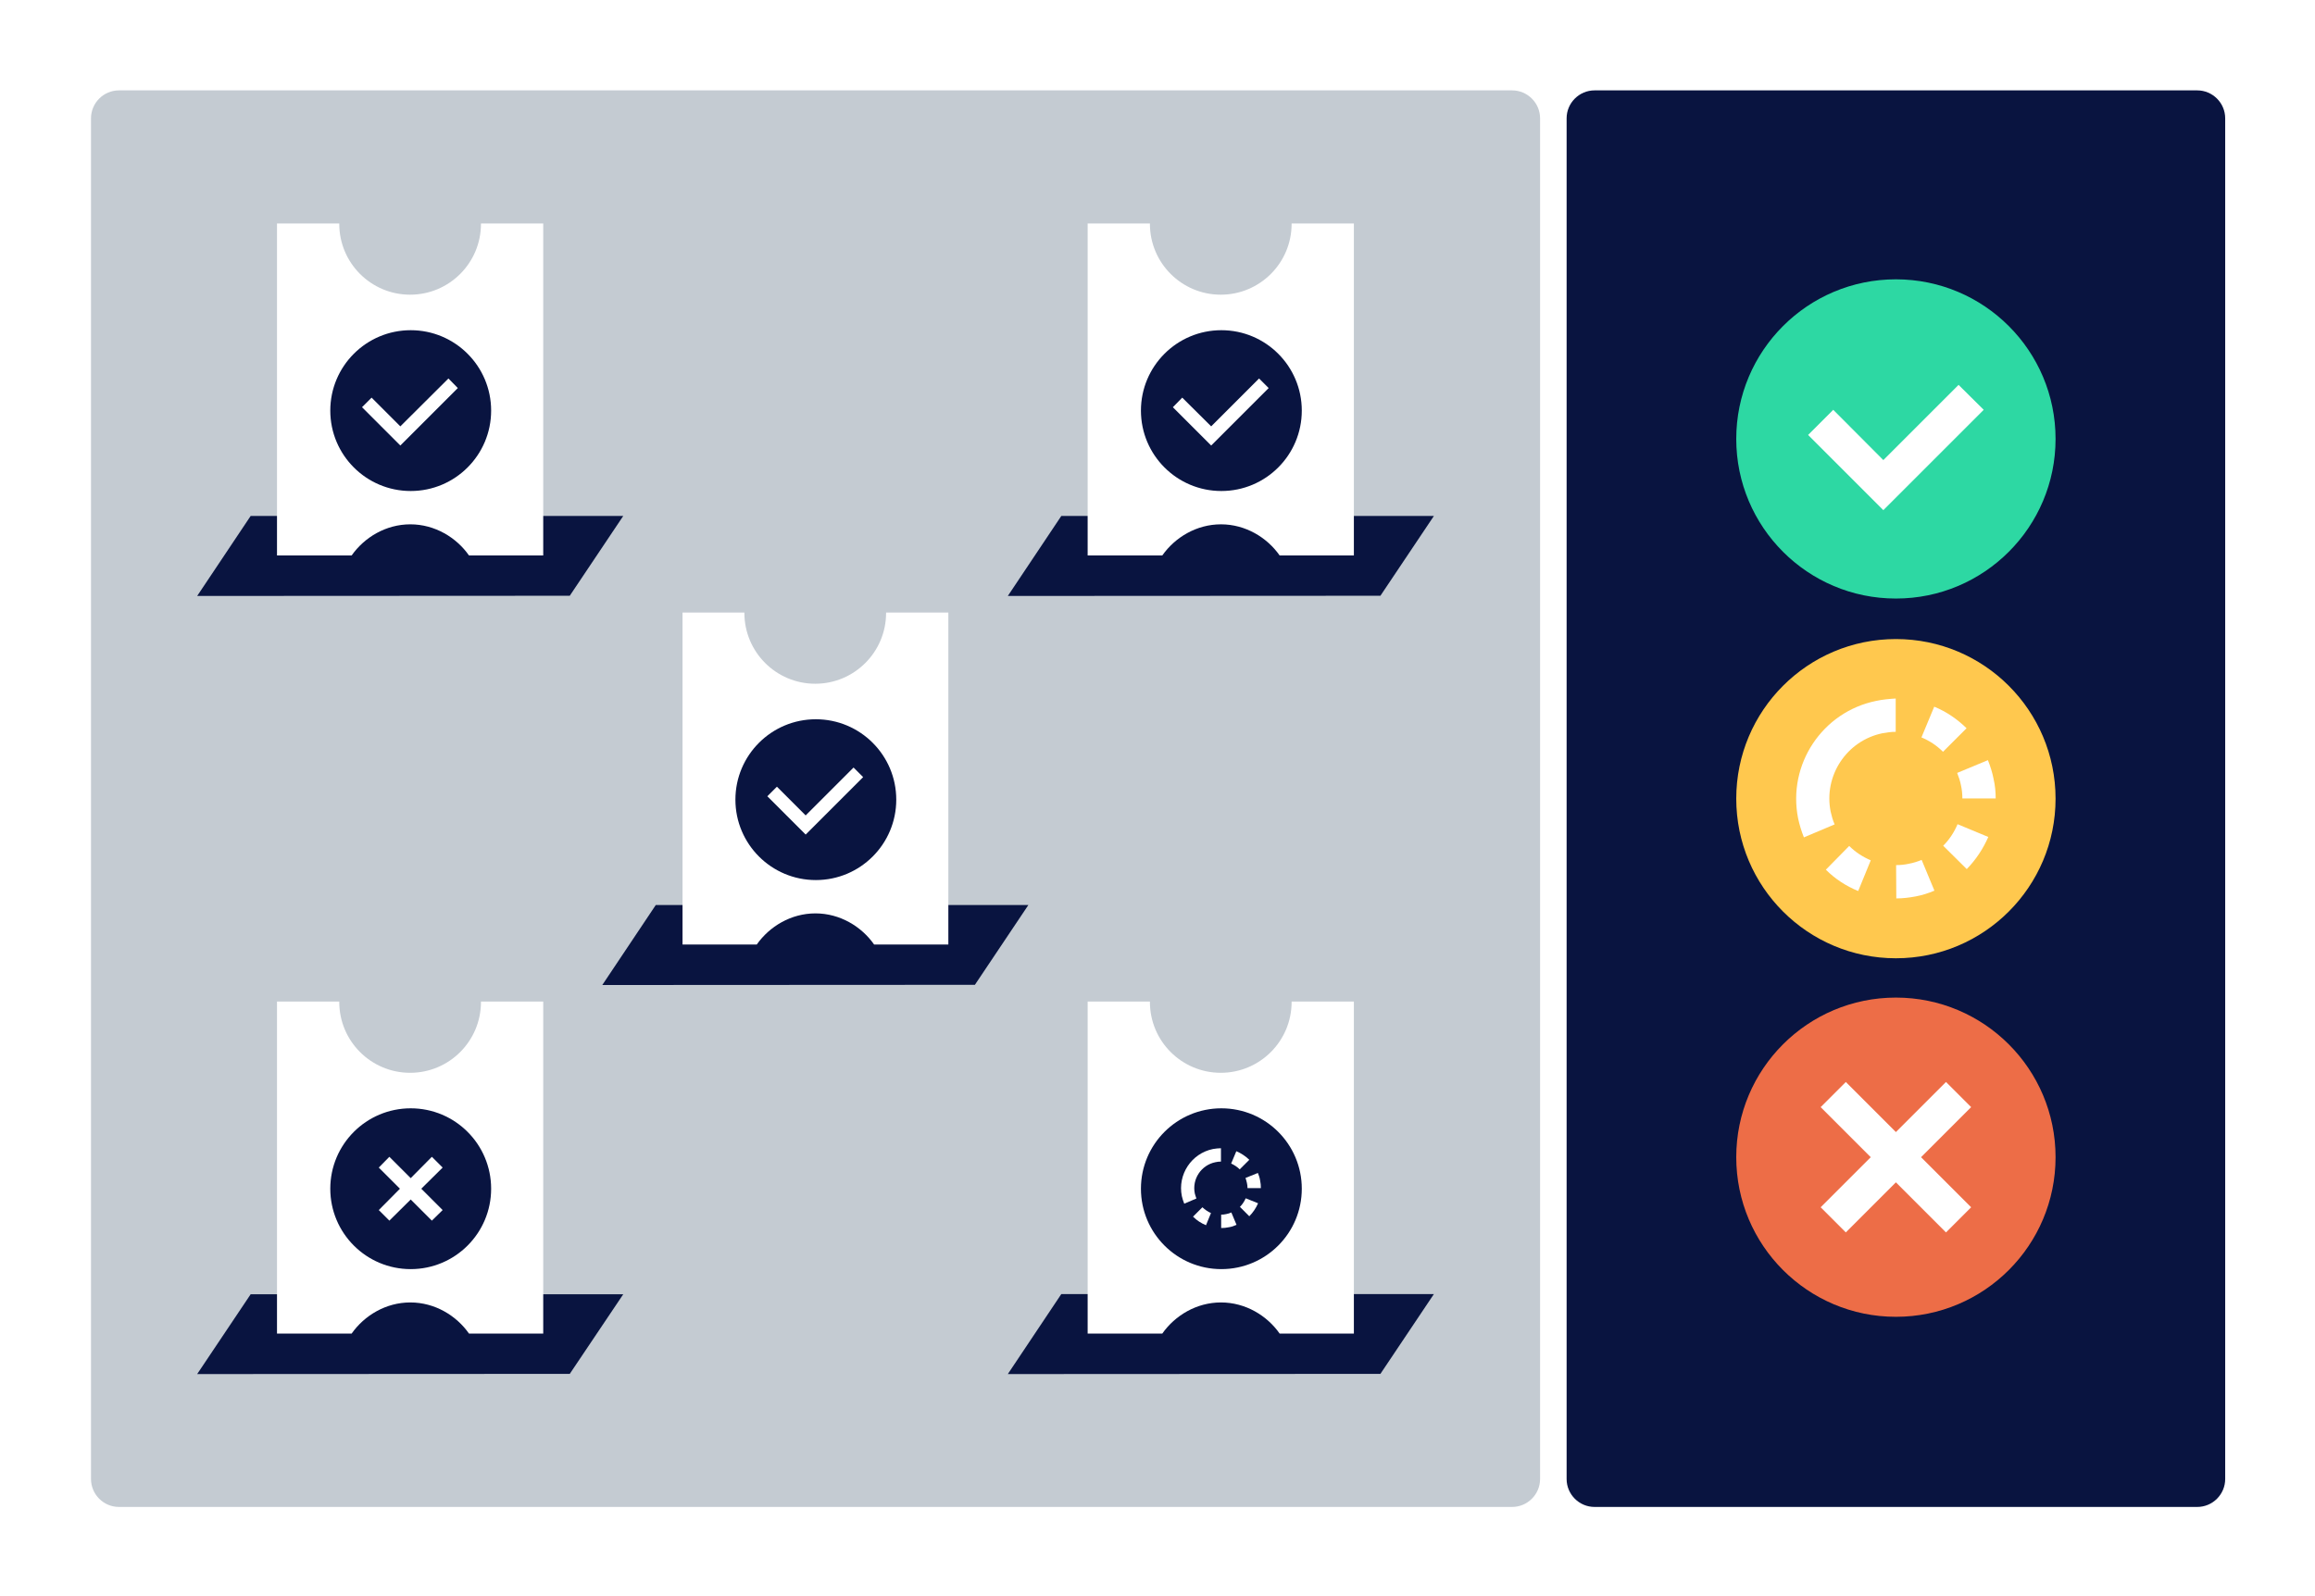 <svg xmlns="http://www.w3.org/2000/svg" width="1160" height="800" fill="none" viewBox="0 0 1160 800"><path fill="#fff" d="M1160 0H0V800H1160V0Z"/><path fill="#091440" d="M799 45.3H1101C1108.7 45.3 1115 51.6 1115 59.3V741.3C1115 749 1108.7 755.3 1101 755.3H799C791.3 755.3 785 749 785 741.3V59.3C785 51.6 791.3 45.3 799 45.3Z"/><path fill="#C4CBD2" d="M757.7 45.3H59.6C51.9 45.3 45.6 51.6 45.6 59.3V741.3C45.6 749 51.9 755.3 59.6 755.3H757.7C765.4 755.3 771.7 749 771.7 741.3V59.3C771.7 51.6 765.4 45.3 757.7 45.3Z"/><path fill="#091440" d="M301.8 493.7L328.6 453.6H515.3L488.5 493.6L301.8 493.7Z"/><path fill="#fff" d="M379.2 473.4C385.6 464.3 396.4 457.8 408.6 457.8C420.9 457.8 431.7 464.4 438 473.4H475.2V453.7V453.6V307H444C444 307 444 307.1 444 307.2C444 326.8 428.1 342.7 408.5 342.7C388.9 342.7 373 326.8 373 307.2C373 307.1 373 307 373 307H342V453.6V453.7V473.4H379.2Z"/><path fill="#091440" d="M408.8 441.1C431.057 441.1 449.1 423.057 449.1 400.8C449.1 378.543 431.057 360.5 408.8 360.5C386.543 360.5 368.5 378.543 368.5 400.8C368.5 423.057 386.543 441.1 408.8 441.1Z"/><path fill="#fff" d="M427.7 384.7L403.7 408.7L389.3 394.3L384.5 399.1L403.7 418.3L432.5 389.5L427.7 384.7Z"/><path fill="#091440" d="M505 298.7L531.8 258.6H718.5L691.7 298.6L505 298.7Z"/><path fill="#fff" d="M582.4 278.4C588.8 269.3 599.6 262.8 611.8 262.8C624.1 262.8 634.9 269.4 641.2 278.4H678.4V258.7V258.6V112H647.2C647.2 112 647.2 112.1 647.2 112.2C647.2 131.8 631.3 147.7 611.7 147.7C592.1 147.7 576.2 131.8 576.2 112.2C576.2 112.1 576.2 112 576.2 112H545V258.6V258.7V278.4H582.4Z"/><path fill="#091440" d="M612 246.1C634.257 246.1 652.3 228.057 652.3 205.8C652.3 183.543 634.257 165.5 612 165.5C589.743 165.5 571.7 183.543 571.7 205.8C571.7 228.057 589.743 246.1 612 246.1Z"/><path fill="#fff" d="M630.9 189.7L606.9 213.7L592.4 199.3L587.7 204.1L606.9 223.3L635.7 194.5L630.9 189.7Z"/><path fill="#091440" d="M98.8 298.7L125.6 258.6H312.3L285.5 298.6L98.8 298.7Z"/><path fill="#fff" d="M176.2 278.4C182.6 269.3 193.4 262.8 205.6 262.8C217.9 262.8 228.7 269.4 235 278.4H272.2V258.7V258.6V112H241C241 112 241 112.1 241 112.2C241 131.8 225.1 147.7 205.5 147.7C185.9 147.7 170 131.8 170 112.2C170 112.1 170 112 170 112H138.8V258.6V258.7V278.4H176.2Z"/><path fill="#091440" d="M205.8 246.1C228.057 246.1 246.1 228.057 246.1 205.8C246.1 183.543 228.057 165.5 205.8 165.5C183.543 165.5 165.5 183.543 165.5 205.8C165.5 228.057 183.543 246.1 205.8 246.1Z"/><path fill="#fff" d="M224.7 189.7L200.6 213.7L186.2 199.3L181.4 204.1L200.6 223.3L229.4 194.5L224.7 189.7Z"/><path fill="#091440" d="M505 688.7L531.8 648.6H718.5L691.7 688.6L505 688.7Z"/><path fill="#fff" d="M582.4 668.4C588.8 659.3 599.6 652.8 611.8 652.8C624.1 652.8 634.9 659.4 641.2 668.4H678.4V648.7V648.6V502H647.2C647.2 502 647.2 502.1 647.2 502.2C647.2 521.8 631.3 537.7 611.7 537.7C592.1 537.7 576.2 521.8 576.2 502.2C576.2 502.1 576.2 502 576.2 502H545V648.6V648.7V668.4H582.4Z"/><path fill="#091440" d="M612 636.1C634.257 636.1 652.3 618.057 652.3 595.8C652.3 573.543 634.257 555.5 612 555.5C589.743 555.5 571.7 573.543 571.7 595.8C571.7 618.057 589.743 636.1 612 636.1Z"/><path fill="#fff" d="M615.8 615.1C614.5 615.4 613.2 615.5 611.9 615.5V608.8C612.8 608.8 613.6 608.7 614.5 608.5C615.4 608.3 616.2 608.1 617 607.7L619.6 613.9C618.3 614.5 617.1 614.9 615.8 615.1ZM604.3 614.1C601.9 613.1 599.7 611.7 597.8 609.8L602.5 605.1C603.8 606.3 605.2 607.3 606.8 608L604.3 614.1ZM626 609.6L621.3 604.9C622.5 603.7 623.5 602.2 624.2 600.6L630.4 603.1C629.3 605.6 627.8 607.8 626 609.6ZM631.8 595.5H625.1C625.1 594.6 625 593.7 624.8 592.9C624.6 592.1 624.4 591.2 624.1 590.4L630.3 587.9C630.8 589.1 631.2 590.3 631.4 591.6C631.7 592.9 631.8 594.2 631.8 595.5ZM621.2 586.1C620 584.9 618.5 583.9 616.9 583.2L619.5 577C621.9 578 624.1 579.5 626 581.3L621.2 586.1Z"/><path fill="#fff" d="M607.8 575.9C597 578.1 590 588.7 592.2 599.5C592.5 600.8 592.9 602.1 593.4 603.3L599.5 600.7C599.2 599.9 598.9 599 598.7 598.2C597.2 591 601.9 583.9 609.1 582.5C610 582.3 610.9 582.2 611.8 582.2V575.5C610.5 575.5 609.1 575.7 607.8 575.9Z"/><path fill="#091440" d="M98.8 688.7L125.6 648.7H312.3L285.5 688.6L98.8 688.7Z"/><path fill="#fff" d="M176.2 668.4C182.6 659.3 193.4 652.8 205.6 652.8C217.9 652.8 228.7 659.4 235 668.4H272.2V648.7V648.6V502H241C241 502 241 502.1 241 502.2C241 521.8 225.1 537.7 205.5 537.7C185.9 537.7 170 521.8 170 502.2C170 502.1 170 502 170 502H138.8V648.6V648.7V668.4H176.2Z"/><path fill="#091440" d="M205.8 636.1C228.057 636.1 246.1 618.057 246.1 595.8C246.1 573.543 228.057 555.5 205.8 555.5C183.543 555.5 165.5 573.543 165.5 595.8C165.5 618.057 183.543 636.1 205.8 636.1Z"/><path fill="#fff" d="M221.8 585.2L216.4 579.8L205.8 590.5L195.1 579.8L189.8 585.2L200.4 595.8L189.8 606.5L195.1 611.8L205.8 601.2L216.4 611.8L221.8 606.5L211.1 595.8L221.8 585.2Z"/><path fill="#ED6D47" d="M950 660C994.183 660 1030 624.183 1030 580C1030 535.817 994.183 500 950 500C905.817 500 870 535.817 870 580C870 624.183 905.817 660 950 660Z"/><path fill="#fff" d="M987.7 554.9L975.1 542.3L950 567.4L924.9 542.3L912.3 554.9L937.4 580L912.3 605.1L924.9 617.7L950 592.6L975.1 617.7L987.7 605.1L962.6 580L987.7 554.9Z"/><path fill="#FFC84E" d="M950 480.3C994.183 480.3 1030 444.483 1030 400.3C1030 356.117 994.183 320.3 950 320.3C905.817 320.3 870 356.117 870 400.3C870 444.483 905.817 480.3 950 480.3Z"/><path fill="#fff" d="M959.9 449.299C956.7 449.899 953.5 450.299 950.2 450.299L950.1 433.599C952.3 433.599 954.4 433.399 956.6 432.899C958.8 432.499 960.9 431.799 962.9 430.999L969.3 446.399C966.3 447.699 963.1 448.699 959.9 449.299ZM931.1 446.599C925 444.099 919.5 440.499 914.9 435.899L926.6 423.999C929.7 427.099 933.4 429.499 937.4 431.199L931.1 446.599ZM985.5 435.599L973.7 423.899C976.8 420.799 979.2 417.099 980.9 413.099L996.3 419.499C993.7 425.399 990.1 430.899 985.5 435.599ZM1000 400.199H983.3C983.3 397.999 983.1 395.799 982.6 393.599C982.2 391.499 981.5 389.399 980.7 387.399L996.1 380.999C997.3 383.999 998.3 387.099 998.9 390.199C999.7 393.599 1000 396.899 1000 400.199ZM973.6 376.799C970.5 373.699 966.9 371.299 962.8 369.599L969.2 354.199C975.3 356.699 980.7 360.399 985.4 364.999L973.6 376.799Z"/><path fill="#fff" d="M940.1 351.3C913.1 356.8 895.6 383.2 901 410.2C901.7 413.5 902.7 416.7 903.9 419.7L919.3 413.2C918.4 411.2 917.8 409 917.3 406.8C913.7 388.8 925.3 371.2 943.3 367.5C945.5 367.1 947.7 366.8 949.9 366.8V350.1C946.7 350.3 943.3 350.6 940.1 351.3Z"/><path fill="#2DD8A3" d="M950 300C994.183 300 1030 264.183 1030 220C1030 175.817 994.183 140 950 140C905.817 140 870 175.817 870 220C870 264.183 905.817 300 950 300Z"/><path fill="#fff" d="M981.4 192.9L943.7 230.6L918.6 205.4L906 218L943.7 255.7L994 205.4L981.4 192.9Z"/></svg>